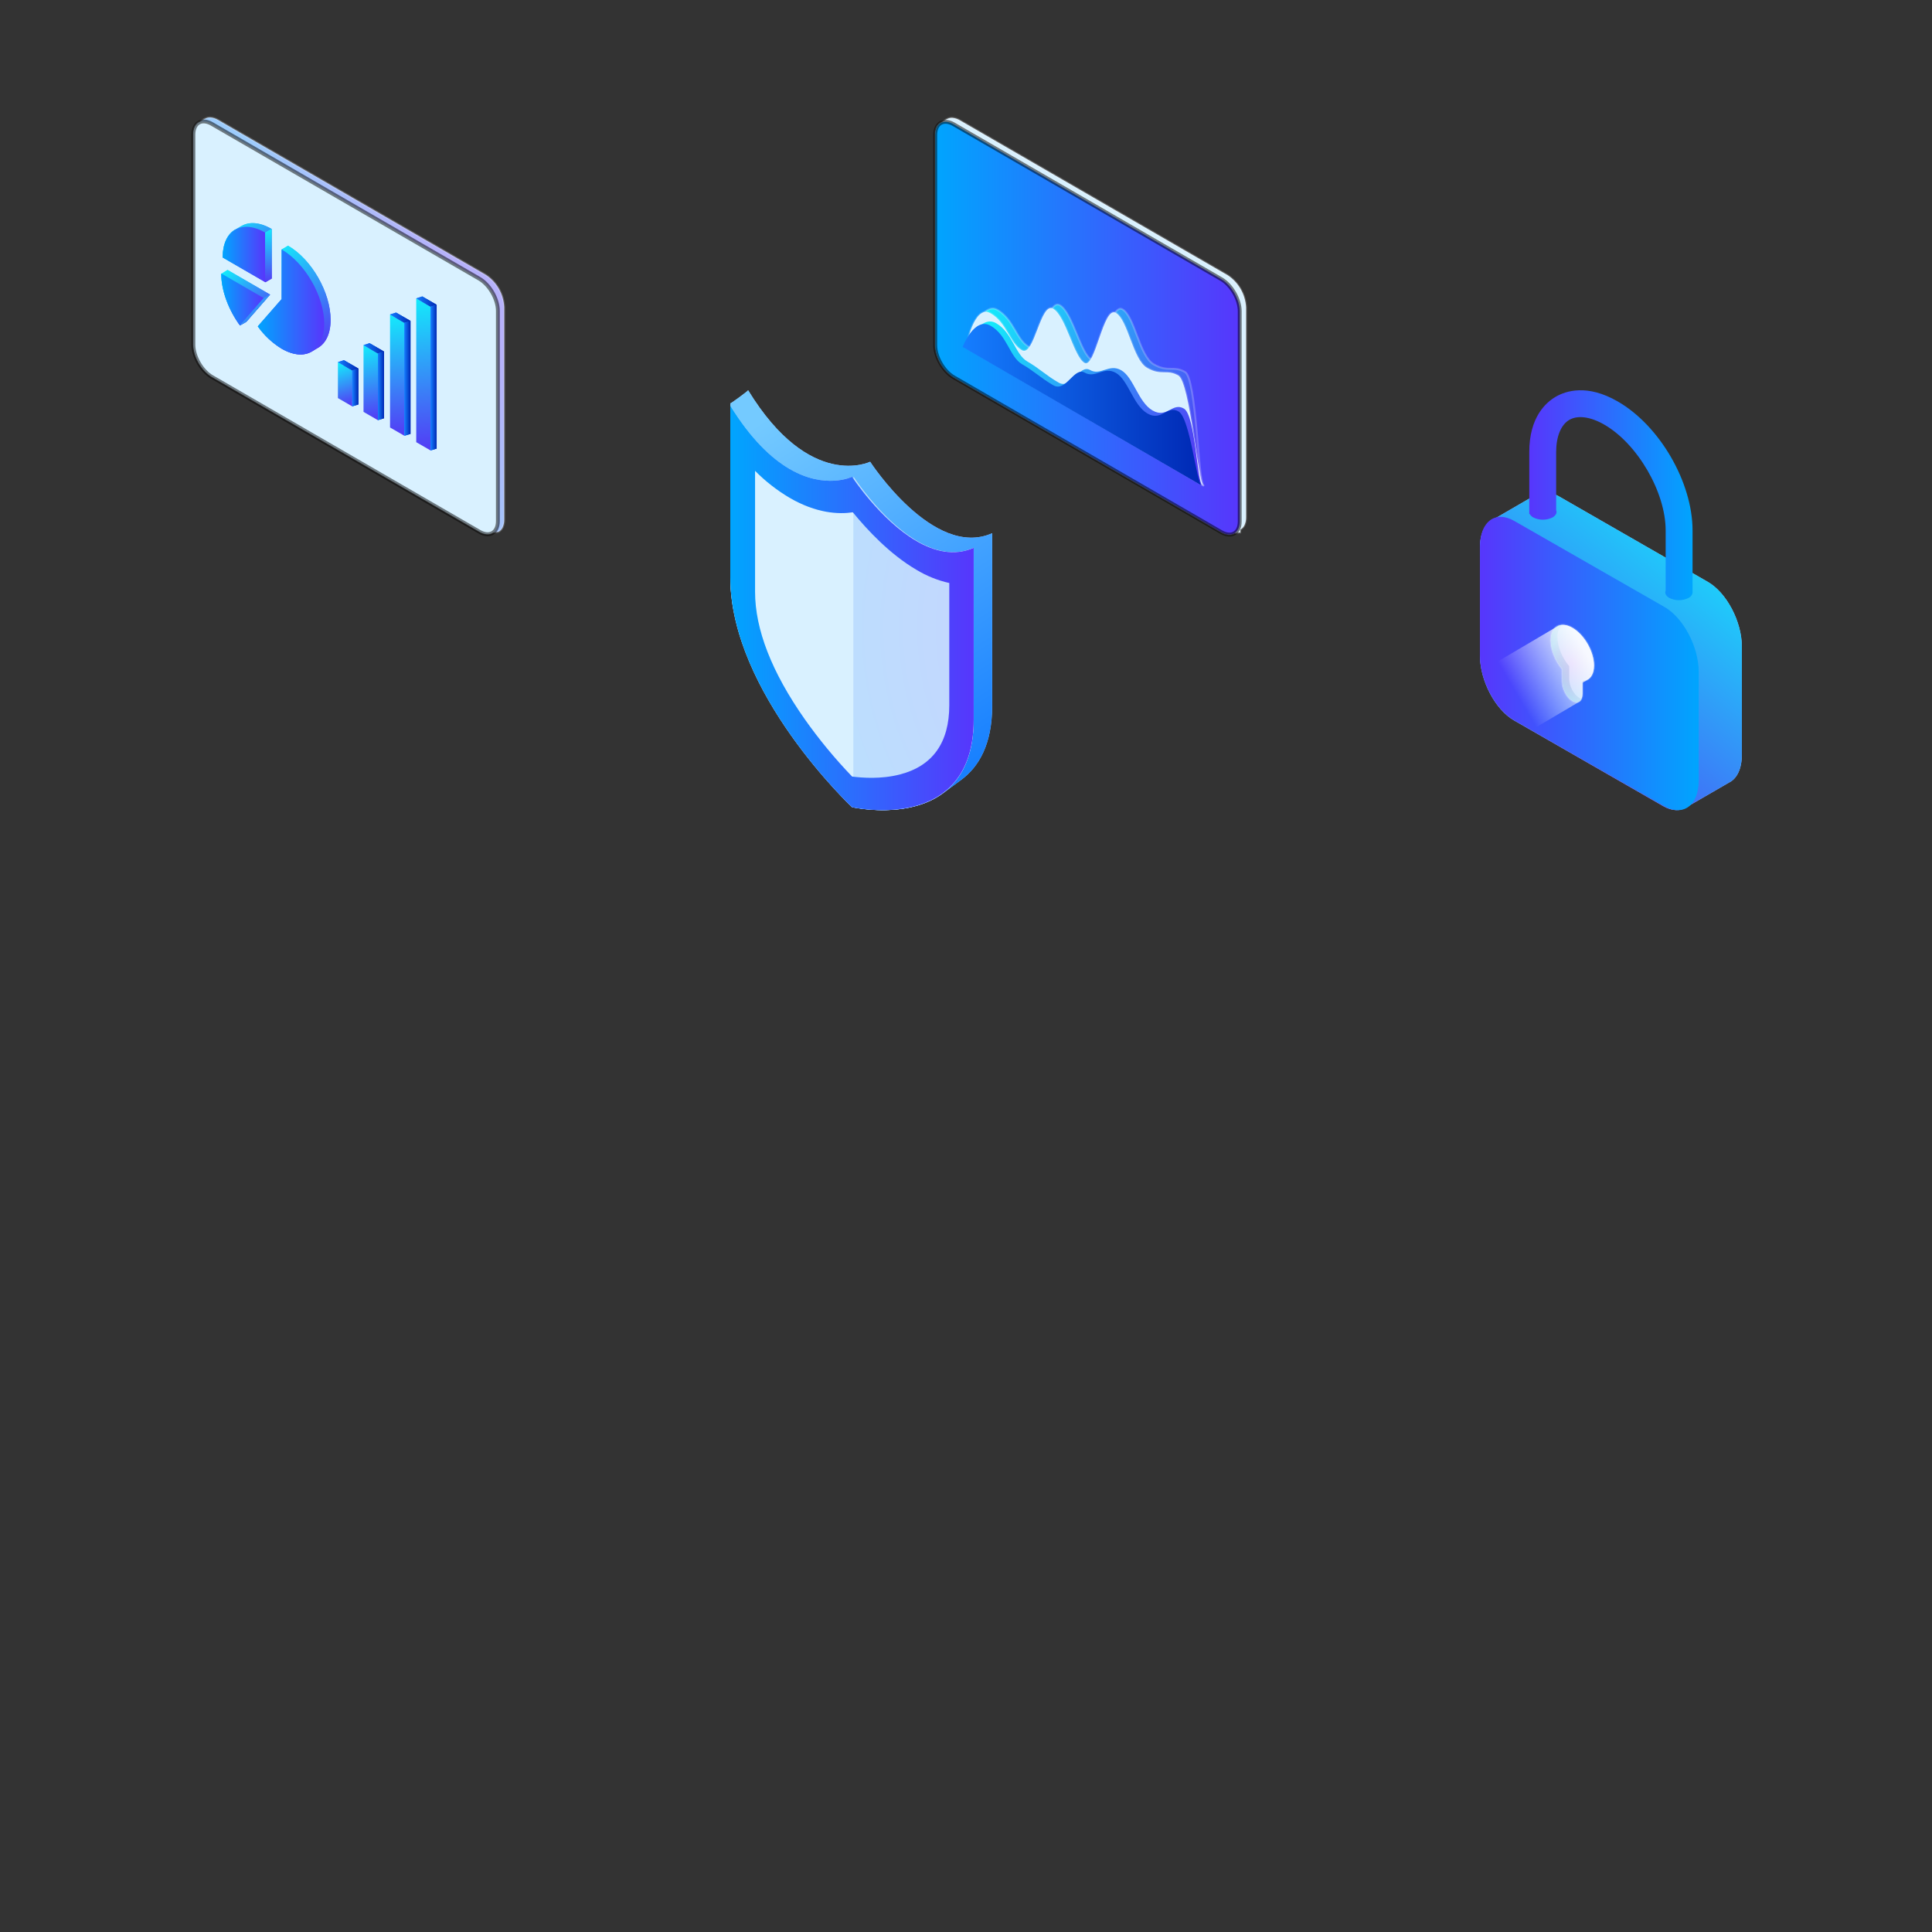 <?xml version="1.0" encoding="UTF-8"?>
<svg width="500px" height="500px" viewBox="0 0 500 500" version="1.1" xmlns="http://www.w3.org/2000/svg" xmlns:xlink="http://www.w3.org/1999/xlink">
    <rect x="0" y="0" width="500" height="500" fill="#333333" stroke="none"/>
    <!-- Generator: Sketch 54.1 (76490) - https://sketchapp.com -->
    <title>banner_4</title>
    <desc>Created with Sketch.</desc>
    <defs>
        <linearGradient x1="100%" y1="54.086%" x2="0%" y2="54.086%" id="linearGradient-1">
            <stop stop-color="#5736FC" offset="0%"></stop>
            <stop stop-color="#00A5FE" offset="100%"></stop>
        </linearGradient>
        <linearGradient x1="100%" y1="79.018%" x2="0%" y2="20.982%" id="linearGradient-2">
            <stop stop-color="#533BF5" offset="0%"></stop>
            <stop stop-color="#14EAFB" offset="100%"></stop>
        </linearGradient>
        <linearGradient x1="100%" y1="73.784%" x2="0%" y2="26.216%" id="linearGradient-3">
            <stop stop-color="#533BF5" offset="0%"></stop>
            <stop stop-color="#14EAFB" offset="100%"></stop>
        </linearGradient>
        <linearGradient x1="100%" y1="54.086%" x2="0%" y2="54.086%" id="linearGradient-4">
            <stop stop-color="#0028B4" offset="0%"></stop>
            <stop stop-color="#157EFF" offset="100%"></stop>
        </linearGradient>
        <radialGradient cx="77.979%" cy="50.689%" fx="77.979%" fy="50.689%" r="86.586%" gradientTransform="translate(0.78,0.507),scale(1,0.747),translate(-0.78,-0.507)" id="radialGradient-5">
            <stop stop-color="#BFA8FB" offset="0%"></stop>
            <stop stop-color="#9DCCFC" offset="100%"></stop>
        </radialGradient>
        <radialGradient cx="-452.269%" cy="127.966%" fx="-452.269%" fy="127.966%" r="1154.612%" gradientTransform="translate(-4.523,1.28),scale(1,0.325),translate(4.523,-1.28)" id="radialGradient-6">
            <stop stop-color="#683FCE" offset="0%"></stop>
            <stop stop-color="#72BEED" offset="100%"></stop>
        </radialGradient>
        <linearGradient x1="55.267%" y1="100%" x2="44.733%" y2="0%" id="linearGradient-7">
            <stop stop-color="#533BF5" offset="0%"></stop>
            <stop stop-color="#14EAFB" offset="100%"></stop>
        </linearGradient>
        <linearGradient x1="100%" y1="54.086%" x2="0%" y2="54.086%" id="linearGradient-8">
            <stop stop-color="#0028B4" offset="0%"></stop>
            <stop stop-color="#157EFF" offset="100%"></stop>
        </linearGradient>
        <linearGradient x1="100%" y1="54.086%" x2="0%" y2="54.086%" id="linearGradient-9">
            <stop stop-color="#0028B4" offset="0%"></stop>
            <stop stop-color="#157EFF" offset="100%"></stop>
        </linearGradient>
        <radialGradient cx="-452.269%" cy="127.921%" fx="-452.269%" fy="127.921%" r="1179.795%" gradientTransform="translate(-4.523,1.279),scale(1,0.191),translate(4.523,-1.279)" id="radialGradient-10">
            <stop stop-color="#683FCE" offset="0%"></stop>
            <stop stop-color="#72BEED" offset="100%"></stop>
        </radialGradient>
        <linearGradient x1="51.838%" y1="100%" x2="48.162%" y2="0%" id="linearGradient-11">
            <stop stop-color="#533BF5" offset="0%"></stop>
            <stop stop-color="#14EAFB" offset="100%"></stop>
        </linearGradient>
        <linearGradient x1="100%" y1="54.086%" x2="0%" y2="54.086%" id="linearGradient-12">
            <stop stop-color="#0028B4" offset="0%"></stop>
            <stop stop-color="#157EFF" offset="100%"></stop>
        </linearGradient>
        <linearGradient x1="100%" y1="54.086%" x2="0%" y2="54.086%" id="linearGradient-13">
            <stop stop-color="#0028B4" offset="0%"></stop>
            <stop stop-color="#157EFF" offset="100%"></stop>
        </linearGradient>
        <radialGradient cx="-451.608%" cy="127.913%" fx="-451.608%" fy="127.913%" r="1238.158%" gradientTransform="translate(-4.516,1.279),scale(1,0.119),translate(4.516,-1.279)" id="radialGradient-14">
            <stop stop-color="#683FCE" offset="0%"></stop>
            <stop stop-color="#72BEED" offset="100%"></stop>
        </radialGradient>
        <linearGradient x1="50.703%" y1="100%" x2="49.297%" y2="0%" id="linearGradient-15">
            <stop stop-color="#533BF5" offset="0%"></stop>
            <stop stop-color="#14EAFB" offset="100%"></stop>
        </linearGradient>
        <linearGradient x1="100%" y1="54.086%" x2="0%" y2="54.086%" id="linearGradient-16">
            <stop stop-color="#0028B4" offset="0%"></stop>
            <stop stop-color="#157EFF" offset="100%"></stop>
        </linearGradient>
        <radialGradient cx="-452.269%" cy="127.916%" fx="-452.269%" fy="127.916%" r="1293.265%" gradientTransform="translate(-4.523,1.279),scale(1,0.095),translate(4.523,-1.279)" id="radialGradient-17">
            <stop stop-color="#683FCE" offset="0%"></stop>
            <stop stop-color="#72BEED" offset="100%"></stop>
        </radialGradient>
        <linearGradient x1="50.447%" y1="100%" x2="49.553%" y2="0%" id="linearGradient-18">
            <stop stop-color="#533BF5" offset="0%"></stop>
            <stop stop-color="#14EAFB" offset="100%"></stop>
        </linearGradient>
        <linearGradient x1="100%" y1="54.086%" x2="0%" y2="54.086%" id="linearGradient-19">
            <stop stop-color="#0028B4" offset="0%"></stop>
            <stop stop-color="#157EFF" offset="100%"></stop>
        </linearGradient>
        <linearGradient x1="72.378%" y1="100%" x2="27.622%" y2="0%" id="linearGradient-20">
            <stop stop-color="#533BF5" offset="0%"></stop>
            <stop stop-color="#14EAFB" offset="100%"></stop>
        </linearGradient>
        <linearGradient x1="100%" y1="54.086%" x2="0%" y2="54.086%" id="linearGradient-21">
            <stop stop-color="#5736FC" offset="0%"></stop>
            <stop stop-color="#00A5FE" offset="100%"></stop>
        </linearGradient>
        <linearGradient x1="88.726%" y1="100%" x2="11.274%" y2="0%" id="linearGradient-22">
            <stop stop-color="#533BF5" offset="0%"></stop>
            <stop stop-color="#14EAFB" offset="100%"></stop>
        </linearGradient>
        <linearGradient x1="100%" y1="54.086%" x2="0%" y2="54.086%" id="linearGradient-23">
            <stop stop-color="#5736FC" offset="0%"></stop>
            <stop stop-color="#00A5FE" offset="100%"></stop>
        </linearGradient>
        <linearGradient x1="97.71%" y1="100%" x2="2.29%" y2="0%" id="linearGradient-24">
            <stop stop-color="#533BF5" offset="0%"></stop>
            <stop stop-color="#14EAFB" offset="100%"></stop>
        </linearGradient>
        <linearGradient x1="84.495%" y1="100%" x2="15.505%" y2="0%" id="linearGradient-25">
            <stop stop-color="#533BF5" offset="0%"></stop>
            <stop stop-color="#14EAFB" offset="100%"></stop>
        </linearGradient>
        <linearGradient x1="100%" y1="54.086%" x2="0%" y2="54.086%" id="linearGradient-26">
            <stop stop-color="#5736FC" offset="0%"></stop>
            <stop stop-color="#00A5FE" offset="100%"></stop>
        </linearGradient>
        <linearGradient x1="50.72%" y1="100%" x2="49.28%" y2="0%" id="linearGradient-27">
            <stop stop-color="#533BF5" offset="0%"></stop>
            <stop stop-color="#14EAFB" offset="100%"></stop>
        </linearGradient>
        <radialGradient cx="146.119%" cy="99.442%" fx="146.119%" fy="99.442%" r="167.323%" gradientTransform="translate(1.461,0.994),scale(1,0.824),translate(-1.461,-0.994)" id="radialGradient-28">
            <stop stop-color="#BFA8FB" offset="0%"></stop>
            <stop stop-color="#9DCCFC" offset="100%"></stop>
        </radialGradient>
        <linearGradient x1="83.91%" y1="100%" x2="16.09%" y2="0%" id="linearGradient-29">
            <stop stop-color="#533BF5" offset="0%"></stop>
            <stop stop-color="#14EAFB" offset="100%"></stop>
        </linearGradient>
        <linearGradient x1="100%" y1="54.086%" x2="0%" y2="54.086%" id="linearGradient-30">
            <stop stop-color="#5736FC" offset="0%"></stop>
            <stop stop-color="#00A5FE" offset="100%"></stop>
        </linearGradient>
        <linearGradient x1="100%" y1="54.086%" x2="0%" y2="54.086%" id="linearGradient-31">
            <stop stop-color="#5736FC" offset="0%"></stop>
            <stop stop-color="#00A5FE" offset="100%"></stop>
        </linearGradient>
        <radialGradient cx="50%" cy="50.033%" fx="50%" fy="50.033%" r="72.314%" gradientTransform="translate(0.5,0.5),scale(1,0.559),translate(-0.5,-0.5)" id="radialGradient-32">
            <stop stop-color="#BFA8FB" offset="0%"></stop>
            <stop stop-color="#9DCCFC" offset="100%"></stop>
        </radialGradient>
        <radialGradient cx="-10.526%" cy="50.651%" fx="-10.526%" fy="50.651%" r="120.845%" gradientTransform="translate(-0.105,0.507),scale(1,0.399),translate(0.105,-0.507)" id="radialGradient-33">
            <stop stop-color="#683FCE" offset="0%"></stop>
            <stop stop-color="#72BEED" offset="100%"></stop>
        </radialGradient>
        <linearGradient x1="9.469%" y1="22.031%" x2="105.197%" y2="83.639%" id="linearGradient-34">
            <stop stop-color="#FFFFFF" offset="0%"></stop>
            <stop stop-color="#FFFFFF" stop-opacity="0" offset="66%"></stop>
            <stop stop-color="#FFFFFF" stop-opacity="0" offset="100%"></stop>
        </linearGradient>
        <radialGradient cx="50%" cy="50.002%" fx="50%" fy="50.002%" r="66.117%" gradientTransform="translate(0.5,0.5),scale(1,0.624),translate(-0.5,-0.5)" id="radialGradient-35">
            <stop stop-color="#BFA8FB" offset="0%"></stop>
            <stop stop-color="#9DCCFC" offset="100%"></stop>
        </radialGradient>
        <linearGradient x1="69.45%" y1="100%" x2="30.55%" y2="0%" id="linearGradient-36">
            <stop stop-color="#157EFF" offset="0%"></stop>
            <stop stop-color="#74CAFF" offset="100%"></stop>
        </linearGradient>
        <radialGradient cx="249.851%" cy="42.244%" fx="249.851%" fy="42.244%" r="278.049%" gradientTransform="translate(2.499,0.422),scale(1,0.36),translate(-2.499,-0.422)" id="radialGradient-37">
            <stop stop-color="#BFA8FB" offset="0%"></stop>
            <stop stop-color="#9DCCFC" offset="100%"></stop>
        </radialGradient>
        <linearGradient x1="100%" y1="54.086%" x2="0%" y2="54.086%" id="linearGradient-38">
            <stop stop-color="#5736FC" offset="0%"></stop>
            <stop stop-color="#00A5FE" offset="100%"></stop>
        </linearGradient>
    </defs>
    <g id="banner_4" stroke="none" stroke-width="1" fill="none" fill-rule="evenodd">
        <g id="编组-2" transform="translate(50, 30)">
            <g id="编组-16">
                <g id="编组-4" transform="translate(192, 0)">
                    <g id="Group">
                        <path d="M75.677,41.204 L41.064,21.181 L6.452,1.158 C5.874,0.802 5.224,0.582 4.55,0.513 C4.013,0.461 3.472,0.582 3.008,0.857 L2.964,0.885 L2.926,0.885 L2.229,1.321 L1.531,1.758 L1.488,1.786 L1.449,1.786 C0.988,2.057 0.623,2.465 0.403,2.954 C0.136,3.57 0.006,4.237 0.022,4.909 L0.022,59.277 C0.208,62.66 1.991,65.753 4.822,67.604 L39.43,87.627 L74.042,107.65 C74.62,108.006 75.27,108.226 75.944,108.295 C76.483,108.347 77.025,108.226 77.492,107.951 L77.53,107.951 L77.568,107.951 L77.606,107.951 L77.644,107.951 L77.682,107.951 L77.72,107.951 L77.759,107.951 L77.802,107.923 L77.84,107.923 L77.878,107.923 L77.917,107.923 L77.955,107.923 L77.993,107.923 L78.031,107.896 L78.075,107.896 L78.113,107.896 L78.151,107.869 L78.189,107.869 L78.227,107.841 L78.265,107.841 L78.304,107.841 L78.342,107.841 L78.385,107.841 L78.423,107.841 L78.462,107.841 L78.5,107.841 L78.538,107.841 L78.576,107.814 L78.614,107.814 L78.652,107.814 L78.696,107.814 L78.734,107.814 L78.772,107.814 L78.81,107.814 L78.848,107.814 L78.887,107.787 L78.925,107.787 L78.963,107.787 L79.012,107.022 L79.05,107.022 C79.511,106.751 79.877,106.342 80.096,105.854 C80.364,105.236 80.494,104.567 80.478,103.894 L80.478,49.531 C80.291,46.149 78.511,43.058 75.683,41.204 L75.677,41.204 Z" id="Shape" fill="#D9F1FF" fill-rule="nonzero"></path>
                        <path d="M75.677,41.204 L41.064,21.181 L6.452,1.158 C5.874,0.802 5.224,0.582 4.55,0.513 C4.013,0.461 3.472,0.582 3.008,0.857 L2.964,0.885 L2.926,0.885 L2.229,1.321 L1.531,1.758 L1.488,1.786 L1.449,1.786 C0.988,2.057 0.623,2.465 0.403,2.954 C0.136,3.57 0.006,4.237 0.022,4.909 L0.022,59.277 C0.208,62.66 1.991,65.753 4.822,67.604 L39.43,87.627 L74.042,107.65 C74.62,108.006 75.27,108.226 75.944,108.295 C76.483,108.347 77.025,108.226 77.492,107.951 L77.53,107.951 L77.568,107.951 L77.606,107.951 L77.644,107.951 L77.682,107.951 L77.72,107.951 L77.759,107.951 L77.802,107.923 L77.84,107.923 L77.878,107.923 L77.917,107.923 L77.955,107.923 L77.993,107.923 L78.031,107.896 L78.075,107.896 L78.113,107.896 L78.151,107.869 L78.189,107.869 L78.227,107.841 L78.265,107.841 L78.304,107.841 L78.342,107.841 L78.385,107.841 L78.423,107.841 L78.462,107.841 L78.5,107.841 L78.538,107.841 L78.576,107.814 L78.614,107.814 L78.652,107.814 L78.696,107.814 L78.734,107.814 L78.772,107.814 L78.81,107.814 L78.848,107.814 L78.887,107.787 L78.925,107.787 L78.963,107.787 L79.012,107.022 L79.05,107.022 C79.511,106.751 79.877,106.342 80.096,105.854 C80.364,105.236 80.494,104.567 80.478,103.894 L80.478,49.531 C80.291,46.149 78.511,43.058 75.683,41.204 L75.677,41.204 Z" id="Shape" stroke="#FFFFFF" stroke-width="0.5" opacity="0.22" style="mix-blend-mode: overlay;"></path>
                        <path d="M74.042,107.694 L4.839,67.642 C2.185,66.108 0.038,62.384 0.038,59.315 L0.038,4.953 C0.038,1.889 2.185,0.644 4.839,2.179 L74.042,42.225 C76.691,43.759 78.843,47.488 78.843,50.552 L78.843,104.915 C78.843,107.983 76.691,109.206 74.042,107.694 Z" id="Shape" fill="url(#linearGradient-1)" fill-rule="nonzero"></path>
                        <path d="M74.042,107.694 L4.839,67.642 C2.185,66.108 0.038,62.384 0.038,59.315 L0.038,4.953 C0.038,1.889 2.185,0.644 4.839,2.179 L74.042,42.225 C76.691,43.759 78.843,47.488 78.843,50.552 L78.843,104.915 C78.843,107.983 76.691,109.206 74.042,107.694 Z" id="Shape" stroke="#000000" opacity="0.5" style="mix-blend-mode: overlay;"></path>
                    </g>
                    <path d="M7.983,59.872 C7.983,59.872 11.797,47.685 16.086,50.159 C20.374,52.632 20.99,57.847 24.189,59.714 C27.387,61.582 29.016,47.095 32.286,48.985 C35.555,50.874 37.621,61.401 40.389,63.001 C43.157,64.601 45.293,48.187 48.486,50.038 C51.679,51.889 52.845,62.138 56.589,64.29 C60.332,66.441 61.716,64.552 64.692,66.277 C67.667,68.003 68.076,94.84 69.427,95.627 C70.778,96.413 7.983,59.872 7.983,59.872 Z" id="Shape" fill="url(#linearGradient-2)" fill-rule="nonzero"></path>
                    <path d="M7.983,59.872 C7.983,59.872 11.797,47.685 16.086,50.159 C20.374,52.632 20.99,57.847 24.189,59.714 C27.387,61.582 29.016,47.095 32.286,48.985 C35.555,50.874 37.621,61.401 40.389,63.001 C43.157,64.601 45.293,48.187 48.486,50.038 C51.679,51.889 52.845,62.138 56.589,64.29 C60.332,66.441 61.716,64.552 64.692,66.277 C67.667,68.003 68.076,94.84 69.427,95.627 C70.778,96.413 7.983,59.872 7.983,59.872 Z" id="Shape" stroke="#FFFFFF" stroke-width="0.5" opacity="0.22" style="mix-blend-mode: overlay;"></path>
                    <path d="M7.983,59.872 C7.983,59.872 10.075,48.602 14.353,51.081 C18.63,53.56 19.23,58.769 22.45,60.631 C25.671,62.493 27.284,48.013 30.553,49.902 C33.823,51.791 35.888,62.324 38.656,63.924 C41.424,65.524 43.56,49.11 46.753,50.961 C49.946,52.812 51.14,63.061 54.856,65.207 C58.572,67.353 59.978,65.475 62.959,67.195 C65.94,68.915 68.076,94.84 69.427,95.627 C70.778,96.413 7.983,59.872 7.983,59.872 Z" id="Shape" fill="#D9F1FF" fill-rule="nonzero"></path>
                    <path d="M7.983,59.872 C7.983,59.872 10.075,48.602 14.353,51.081 C18.63,53.56 19.23,58.769 22.45,60.631 C25.671,62.493 27.284,48.013 30.553,49.902 C33.823,51.791 35.888,62.324 38.656,63.924 C41.424,65.524 43.56,49.11 46.753,50.961 C49.946,52.812 51.14,63.061 54.856,65.207 C58.572,67.353 59.978,65.475 62.959,67.195 C65.94,68.915 68.076,94.84 69.427,95.627 C70.778,96.413 7.983,59.872 7.983,59.872 Z" id="Shape" stroke="#FFFFFF" stroke-width="0.5" opacity="0.22" style="mix-blend-mode: overlay;"></path>
                    <path d="M7.689,59.96 C7.689,59.96 11.503,51.169 15.791,53.642 C20.08,56.116 20.668,61.707 23.894,63.569 C27.12,65.431 28.722,67.162 31.992,69.029 C35.261,70.897 37.332,64.175 40.094,65.753 C42.857,67.331 44.999,63.984 48.197,65.835 C51.396,67.686 52.557,74.091 56.295,76.237 C60.033,78.383 61.422,74.015 64.397,75.74 C67.373,77.466 67.781,94.797 69.133,95.583 C70.484,96.369 7.689,59.96 7.689,59.96 Z" id="Shape" fill="url(#linearGradient-3)" fill-rule="nonzero"></path>
                    <path d="M7.127,59.791 C7.127,59.791 10.135,51.851 14.413,54.33 C18.69,56.809 19.29,62.395 22.516,64.257 C25.742,66.119 27.349,67.85 30.618,69.717 C33.888,71.585 35.953,64.863 38.716,66.441 C41.479,68.019 43.62,64.672 46.819,66.523 C50.017,68.374 51.222,74.806 54.921,76.991 C58.621,79.175 60.044,74.768 63.019,76.488 C65.994,78.208 67.629,94.868 68.98,95.654 L7.127,59.791 Z" id="Shape" fill="url(#linearGradient-4)" fill-rule="nonzero"></path>
                </g>
                <g id="编组-5">
                    <g id="Group">
                        <path d="M75.688,41.111 L41.075,21.088 L6.463,1.059 C5.884,0.706 5.235,0.486 4.561,0.415 C4.023,0.362 3.482,0.484 3.019,0.764 L2.975,0.764 L2.937,0.764 L2.24,1.201 L1.542,1.638 L1.504,1.638 L1.46,1.638 C1,1.909 0.636,2.317 0.42,2.807 C0.147,3.421 0.015,4.089 0.033,4.761 L0.033,59.124 C0.215,62.509 1.999,65.602 4.833,67.451 L39.441,87.474 L74.053,107.503 C74.634,107.856 75.285,108.076 75.96,108.147 C76.499,108.2 77.04,108.078 77.503,107.798 L77.541,107.798 L77.579,107.798 L77.617,107.798 L77.655,107.798 L77.693,107.798 L77.731,107.798 L77.775,107.77 L77.813,107.77 L77.851,107.77 L77.889,107.77 L77.928,107.77 L77.966,107.77 L78.004,107.77 L78.047,107.77 L78.086,107.77 L78.124,107.743 L78.162,107.743 L78.2,107.716 L78.238,107.716 L78.276,107.716 L78.314,107.716 L78.358,107.716 L78.396,107.716 L78.434,107.688 L78.472,107.688 L78.511,107.688 L78.549,107.688 L78.587,107.688 L78.63,107.661 L78.669,107.661 L78.707,107.661 L78.745,107.661 L78.783,107.661 L78.821,107.661 L78.859,107.634 L78.897,107.634 L78.941,107.634 C78.951,107.622 78.964,107.612 78.979,107.607 L79.017,107.607 L79.055,107.607 C79.518,107.336 79.884,106.928 80.102,106.438 C80.37,105.822 80.5,105.155 80.483,104.483 L80.483,49.438 C80.3,46.055 78.519,42.962 75.688,41.111 L75.688,41.111 Z" id="Shape" fill="url(#radialGradient-5)" fill-rule="nonzero"></path>
                        <path d="M75.688,41.111 L41.075,21.088 L6.463,1.059 C5.884,0.706 5.235,0.486 4.561,0.415 C4.023,0.362 3.482,0.484 3.019,0.764 L2.975,0.764 L2.937,0.764 L2.24,1.201 L1.542,1.638 L1.504,1.638 L1.46,1.638 C1,1.909 0.636,2.317 0.42,2.807 C0.147,3.421 0.015,4.089 0.033,4.761 L0.033,59.124 C0.215,62.509 1.999,65.602 4.833,67.451 L39.441,87.474 L74.053,107.503 C74.634,107.856 75.285,108.076 75.96,108.147 C76.499,108.2 77.04,108.078 77.503,107.798 L77.541,107.798 L77.579,107.798 L77.617,107.798 L77.655,107.798 L77.693,107.798 L77.731,107.798 L77.775,107.77 L77.813,107.77 L77.851,107.77 L77.889,107.77 L77.928,107.77 L77.966,107.77 L78.004,107.77 L78.047,107.77 L78.086,107.77 L78.124,107.743 L78.162,107.743 L78.2,107.716 L78.238,107.716 L78.276,107.716 L78.314,107.716 L78.358,107.716 L78.396,107.716 L78.434,107.688 L78.472,107.688 L78.511,107.688 L78.549,107.688 L78.587,107.688 L78.63,107.661 L78.669,107.661 L78.707,107.661 L78.745,107.661 L78.783,107.661 L78.821,107.661 L78.859,107.634 L78.897,107.634 L78.941,107.634 C78.951,107.622 78.964,107.612 78.979,107.607 L79.017,107.607 L79.055,107.607 C79.518,107.336 79.884,106.928 80.102,106.438 C80.37,105.822 80.5,105.155 80.483,104.483 L80.483,49.438 C80.3,46.055 78.519,42.962 75.688,41.111 L75.688,41.111 Z" id="Shape" stroke="#FFFFFF" stroke-width="0.5" opacity="0.22" style="mix-blend-mode: overlay;"></path>
                        <path d="M74.053,107.596 L4.85,67.55 C2.196,66.015 0.049,62.286 0.049,59.223 L0.049,4.86 C0.049,1.791 2.196,0.546 4.85,2.08 L74.053,42.132 C76.701,43.661 78.854,47.39 78.854,50.459 L78.854,104.838 C78.854,107.885 76.701,109.13 74.053,107.596 Z" id="Shape" fill="#D9F1FF" fill-rule="nonzero"></path>
                        <path d="M74.053,107.596 L4.85,67.55 C2.196,66.015 0.049,62.286 0.049,59.223 L0.049,4.86 C0.049,1.791 2.196,0.546 4.85,2.08 L74.053,42.132 C76.701,43.661 78.854,47.39 78.854,50.459 L78.854,104.838 C78.854,107.885 76.701,109.13 74.053,107.596 Z" id="Shape" stroke="#000000" opacity="0.5" style="mix-blend-mode: overlay;"></path>
                    </g>
                    <polygon id="Shape" fill="url(#radialGradient-6)" fill-rule="nonzero" points="42.732 74.681 39.01 72.529 39.01 63.22 42.732 65.376"></polygon>
                    <polygon id="Shape" fill="url(#linearGradient-7)" fill-rule="nonzero" points="41.173 75.178 37.452 73.021 37.452 63.711 41.173 65.868"></polygon>
                    <polygon id="Shape" fill="url(#linearGradient-8)" fill-rule="nonzero" points="41.173 65.868 37.452 63.711 39.01 63.22 42.732 65.376"></polygon>
                    <polygon id="Shape" fill="url(#linearGradient-8)" fill-rule="nonzero" points="41.173 65.868 37.452 63.711 39.01 63.22 42.732 65.376"></polygon>
                    <polygon id="Shape" fill="url(#linearGradient-9)" fill-rule="nonzero" points="41.173 75.178 41.173 65.868 42.732 65.376 42.732 74.681"></polygon>
                    <polygon id="Shape" fill="url(#linearGradient-9)" fill-rule="nonzero" points="41.173 75.178 41.173 65.868 42.732 65.376 42.732 74.681"></polygon>
                    <polygon id="Shape" fill="url(#radialGradient-10)" fill-rule="nonzero" points="49.363 78.257 45.642 76.101 45.642 58.819 49.363 60.97"></polygon>
                    <polygon id="Shape" fill="url(#linearGradient-11)" fill-rule="nonzero" points="47.805 78.749 44.078 76.592 44.078 59.31 47.805 61.467"></polygon>
                    <polygon id="Shape" fill="url(#linearGradient-12)" fill-rule="nonzero" points="47.805 61.467 44.078 59.31 45.642 58.819 49.363 60.97"></polygon>
                    <polygon id="Shape" fill="url(#linearGradient-12)" fill-rule="nonzero" points="47.805 61.467 44.078 59.31 45.642 58.819 49.363 60.97"></polygon>
                    <polygon id="Shape" fill="url(#linearGradient-13)" fill-rule="nonzero" points="47.805 78.749 47.805 61.467 49.363 60.97 49.363 78.257"></polygon>
                    <polygon id="Shape" fill="url(#linearGradient-13)" fill-rule="nonzero" points="47.805 78.749 47.805 61.467 49.363 60.97 49.363 78.257"></polygon>
                    <polygon id="Shape" fill="url(#radialGradient-14)" fill-rule="nonzero" points="56.229 82.293 52.502 80.136 52.502 50.896 56.229 53.047"></polygon>
                    <polygon id="Shape" fill="url(#linearGradient-15)" fill-rule="nonzero" points="54.665 82.784 50.944 80.633 50.944 51.387 54.665 53.544"></polygon>
                    <polygon id="Shape" fill="url(#linearGradient-12)" fill-rule="nonzero" points="54.665 53.544 50.944 51.387 52.502 50.896 56.229 53.047"></polygon>
                    <polygon id="Shape" fill="url(#linearGradient-12)" fill-rule="nonzero" points="54.665 53.544 50.944 51.387 52.502 50.896 56.229 53.047"></polygon>
                    <polygon id="Shape" fill="url(#linearGradient-16)" fill-rule="nonzero" points="54.665 82.784 54.665 53.544 56.229 53.047 56.229 82.293"></polygon>
                    <polygon id="Shape" fill="url(#linearGradient-16)" fill-rule="nonzero" points="54.665 82.784 54.665 53.544 56.229 53.047 56.229 82.293"></polygon>
                    <polygon id="Shape" fill="url(#radialGradient-17)" fill-rule="nonzero" points="63.002 86.093 59.281 83.936 59.281 46.719 63.002 48.875"></polygon>
                    <polygon id="Shape" fill="url(#linearGradient-18)" fill-rule="nonzero" points="61.444 86.584 57.722 84.433 57.722 47.215 61.444 49.367"></polygon>
                    <polygon id="Shape" fill="url(#linearGradient-8)" fill-rule="nonzero" points="61.444 49.367 57.722 47.215 59.281 46.719 63.002 48.875"></polygon>
                    <polygon id="Shape" fill="url(#linearGradient-8)" fill-rule="nonzero" points="61.444 49.367 57.722 47.215 59.281 46.719 63.002 48.875"></polygon>
                    <polygon id="Shape" fill="url(#linearGradient-19)" fill-rule="nonzero" points="61.444 86.584 61.444 49.367 63.002 48.875 63.002 86.093"></polygon>
                    <polygon id="Shape" fill="url(#linearGradient-19)" fill-rule="nonzero" points="61.444 86.584 61.444 49.367 63.002 48.875 63.002 86.093"></polygon>
                    <path d="M32.291,60.02 C34.302,58.862 35.561,56.356 35.561,52.796 C35.561,45.697 30.657,37.103 24.537,33.581 C24.537,33.614 22.903,34.575 22.903,34.558 C22.903,42.203 22.903,40.308 22.903,47.396 L22.903,47.396 L22.903,47.396 L16.729,54.461 C18.368,56.785 20.463,58.749 22.886,60.233 C25.954,62.007 28.728,62.149 30.722,60.954 L30.804,60.904 L32.291,60.02 Z" id="Shape" fill="url(#linearGradient-20)" fill-rule="nonzero"></path>
                    <path d="M32.291,60.02 C34.302,58.862 35.561,56.356 35.561,52.796 C35.561,45.697 30.657,37.103 24.537,33.581 C24.537,33.614 22.903,34.575 22.903,34.558 C22.903,42.203 22.903,40.308 22.903,47.396 L22.903,47.396 L22.903,47.396 L16.729,54.461 C18.368,56.785 20.463,58.749 22.886,60.233 C25.954,62.007 28.728,62.149 30.722,60.954 L30.804,60.904 L32.291,60.02 Z" id="Shape" fill="url(#linearGradient-20)" fill-rule="nonzero"></path>
                    <path d="M22.886,34.558 C22.886,42.203 22.886,40.308 22.886,47.396 L22.886,47.396 L22.886,47.396 L16.712,54.461 C18.356,56.787 20.457,58.751 22.886,60.233 C28.973,63.755 33.91,60.861 33.91,53.773 C33.91,46.686 28.967,38.08 22.886,34.558 Z" id="Shape" fill="url(#linearGradient-21)" fill-rule="nonzero"></path>
                    <path d="M8.893,39.86 C8.893,39.893 7.329,40.81 7.329,40.843 L7.253,40.794 C7.253,45.222 9.176,50.235 12.102,54.237 C12.102,54.237 13.737,53.298 13.737,53.304 L19.906,46.238 L19.906,46.238 L8.893,39.86 Z" id="Shape" fill="url(#linearGradient-22)" fill-rule="nonzero"></path>
                    <path d="M8.893,39.86 C8.893,39.893 7.329,40.81 7.329,40.843 L7.253,40.794 C7.253,45.222 9.176,50.235 12.102,54.237 C12.102,54.237 13.737,53.298 13.737,53.304 L19.906,46.238 L19.906,46.238 L8.893,39.86 Z" id="Shape" fill="url(#linearGradient-22)" fill-rule="nonzero"></path>
                    <path d="M7.253,40.772 C7.253,45.201 9.176,50.213 12.102,54.216 L18.271,47.15 L18.271,47.15 C14.713,45.08 12.157,43.612 7.253,40.772 Z" id="Shape" fill="url(#linearGradient-23)" fill-rule="nonzero"></path>
                    <polygon id="Shape" fill="url(#linearGradient-24)" fill-rule="nonzero" points="13.748 53.282 12.102 54.216 18.271 47.15 19.916 46.216"></polygon>
                    <polygon id="Shape" fill="url(#linearGradient-24)" fill-rule="nonzero" points="13.748 53.282 12.102 54.216 18.271 47.15 19.916 46.216"></polygon>
                    <path d="M20.287,42.083 C20.287,34.984 20.287,36.912 20.287,29.245 C17.23,27.476 14.467,27.323 12.473,28.508 L12.44,28.508 L10.969,29.387 L10.936,29.387 L10.904,29.387 L10.871,29.387 C8.871,30.551 7.629,33.051 7.629,36.601 L18.674,42.984 C18.674,42.984 20.276,42.077 20.287,42.083 Z" id="Shape" fill="url(#linearGradient-25)" fill-rule="nonzero"></path>
                    <path d="M20.287,42.083 C20.287,34.984 20.287,36.912 20.287,29.245 C17.23,27.476 14.467,27.323 12.473,28.508 L12.44,28.508 L10.969,29.387 L10.936,29.387 L10.904,29.387 L10.871,29.387 C8.871,30.551 7.629,33.051 7.629,36.601 L18.674,42.984 C18.674,42.984 20.276,42.077 20.287,42.083 Z" id="Shape" fill="url(#linearGradient-25)" fill-rule="nonzero"></path>
                    <path d="M18.652,43.038 L7.629,36.655 C7.629,29.557 12.566,26.679 18.652,30.201 C18.63,37.867 18.652,35.945 18.652,43.038 Z" id="Shape" fill="url(#linearGradient-26)" fill-rule="nonzero"></path>
                    <polygon id="Shape" fill="url(#linearGradient-27)" fill-rule="nonzero" points="20.287 42.083 18.652 43.055 18.63 30.201 20.265 29.245"></polygon>
                    <polygon id="Shape" fill="url(#linearGradient-27)" fill-rule="nonzero" points="20.287 42.083 18.652 43.055 18.63 30.201 20.265 29.245"></polygon>
                </g>
            </g>
            <g id="编组-15" transform="translate(139, 71)">
                <g id="编组-11" transform="translate(227.788, 54.5) scale(-1, 1) translate(-227.788, -54.5) translate(193.788, 0)">
                    <path d="M64.449,33.507 C64.277,33.386 54.193,27.552 54.004,27.448 C53.828,27.329 53.643,27.224 53.451,27.134 C51.878,26.065 49.751,26.07 47.415,27.415 L8.805,49.588 C3.943,52.381 0,59.873 0,66.318 L0,94.308 C0,98.005 1.296,100.55 3.323,101.53 C3.5,101.651 14.132,107.805 14.321,107.893 C15.899,108.962 18.02,108.956 20.362,107.612 L58.966,85.439 C63.829,82.646 67.771,75.154 67.771,68.709 L67.771,40.729 C67.766,37.033 66.47,34.482 64.449,33.507 Z" id="Shape" fill="url(#radialGradient-28)" fill-rule="nonzero"></path>
                    <path d="M64.449,33.507 C64.277,33.386 54.193,27.552 54.004,27.448 C53.828,27.329 53.643,27.224 53.451,27.134 C51.878,26.065 49.751,26.07 47.415,27.415 L8.805,49.588 C3.943,52.381 0,59.873 0,66.318 L0,94.308 C0,98.005 1.296,100.55 3.323,101.53 C3.5,101.651 14.132,107.805 14.321,107.893 C15.899,108.962 18.02,108.956 20.362,107.612 L58.966,85.439 C63.829,82.646 67.771,75.154 67.771,68.709 L67.771,40.729 C67.766,37.033 66.47,34.482 64.449,33.507 Z" id="Shape" fill="url(#linearGradient-29)" fill-rule="nonzero"></path>
                    <path d="M58.904,85.337 L20.029,107.604 C15.133,110.409 11.162,107.433 11.162,100.966 L11.162,72.889 C11.162,66.411 15.133,58.887 20.029,56.082 L58.904,33.814 C63.801,31.009 67.771,33.985 67.771,40.453 L67.771,68.552 C67.771,75.008 63.801,82.532 58.904,85.337 Z" id="Shape" fill="url(#linearGradient-30)" fill-rule="nonzero"></path>
                    <path d="M48.116,1.649 C45.535,0.162 40.027,-1.656 32.149,2.878 C21.273,9.119 12.757,23.811 12.757,36.283 L12.757,52.309 L12.757,52.309 C12.815,52.938 13.212,53.486 13.793,53.741 C15.361,54.527 17.211,54.527 18.78,53.741 C19.683,53.223 19.993,52.496 19.716,51.835 L19.716,36.283 C19.716,26.367 27.002,13.829 35.628,8.877 C39.169,6.844 42.449,6.398 44.626,7.648 C46.803,8.899 48.056,11.951 48.056,16.011 L48.056,31.006 C47.928,31.307 47.928,31.647 48.056,31.948 L48.056,32.036 L48.094,32.036 C48.302,32.408 48.614,32.712 48.992,32.912 C50.56,33.698 52.41,33.698 53.978,32.912 C54.358,32.713 54.672,32.409 54.881,32.036 L55.014,32.036 L55.014,16.011 C55.031,6.965 50.704,3.131 48.116,1.649 Z" id="Shape" fill="url(#linearGradient-31)" fill-rule="nonzero"></path>
                    <path d="M49.433,64.713 C49.433,61.146 46.932,59.704 43.852,61.485 C40.773,63.266 38.271,67.624 38.271,71.191 C38.271,73.671 39.481,75.124 41.252,75.178 L41.252,78.417 C41.252,80.334 42.419,81.214 43.852,80.384 C45.286,79.553 46.446,77.33 46.446,75.413 L46.446,72.174 C48.218,70.066 49.433,67.215 49.433,64.713 Z" id="Shape" fill="url(#radialGradient-32)" fill-rule="nonzero"></path>
                    <path d="M49.433,64.713 C49.433,61.146 46.932,59.704 43.852,61.485 C40.773,63.266 38.271,67.624 38.271,71.191 C38.271,73.671 39.481,75.124 41.252,75.178 L41.252,78.417 C41.252,80.334 42.419,81.214 43.852,80.384 C45.286,79.553 46.446,77.33 46.446,75.413 L46.446,72.174 C48.218,70.066 49.433,67.215 49.433,64.713 Z" id="Shape" stroke="#FFFFFF" stroke-width="0.5" opacity="0.22" style="mix-blend-mode: overlay;"></path>
                    <path d="M39.307,73.705 L39.307,73.506 L39.068,73.506 C39.148,73.577 39.228,73.657 39.307,73.705 Z" id="Shape" fill="#4D4D4D" fill-rule="nonzero"></path>
                    <path d="M46.568,60.722 C47.376,61.601 47.789,62.768 47.711,63.954 C47.711,66.437 46.479,69.292 44.685,71.402 L44.685,74.651 C44.685,76.565 43.509,78.796 42.056,79.622 C41.87,79.731 41.669,79.816 41.46,79.874 C41.907,80.705 42.774,80.967 43.779,80.377 C45.231,79.545 46.407,77.32 46.407,75.4 L46.407,72.157 C48.202,70.046 49.433,67.186 49.433,64.703 C49.433,62.22 48.274,60.864 46.568,60.722 Z" id="Shape" fill="url(#radialGradient-33)" fill-rule="nonzero"></path>
                    <path d="M63.639,70.484 L63.411,70.346 C63.341,70.302 47.932,61.21 47.857,61.171 C46.843,60.505 45.411,60.554 43.823,61.491 C40.754,63.286 38.271,67.659 38.271,71.255 C38.271,73.106 38.927,74.383 39.984,74.951 C40.058,74.999 40.134,75.043 40.212,75.083 C40.283,75.132 40.357,75.176 40.434,75.215 L40.662,75.353 L40.89,75.485 L41.112,75.617 L41.237,75.689 L41.237,78.541 C41.237,79.643 41.627,80.43 42.234,80.717 C42.306,80.767 42.382,80.811 42.462,80.849 C42.532,80.904 57.713,89.853 57.789,89.892 C57.86,89.944 57.936,89.989 58.017,90.024 C58.573,90.39 59.294,90.368 59.828,89.969 C61.254,89.132 62.408,86.89 62.408,84.957 L62.408,81.692 C64.176,79.566 65.379,76.691 65.379,74.185 C65.379,72.324 64.707,71.04 63.639,70.484 Z" id="Shape" fill="url(#linearGradient-34)" fill-rule="nonzero" opacity="0.9" style="mix-blend-mode: overlay;"></path>
                </g>
                <g id="编组-12" fill-rule="nonzero">
                    <path d="M36.19,18.501 C36.19,18.501 20.644,26.166 4.613,0 C4.613,0.176 0.074,3.511 0,3.396 L0,48.087 C0,78.131 31.581,107.898 31.581,107.898 C31.581,107.898 45.921,111.179 55.266,104.131 L59.662,100.9 C64.3,97.509 67.771,91.65 67.771,81.687 L67.771,36.996 C52.596,43.768 36.19,18.501 36.19,18.501 Z" id="Shape" fill="url(#radialGradient-35)"></path>
                    <path d="M36.19,18.501 C36.19,18.501 20.644,26.166 4.613,0 C4.613,0.176 0.074,3.511 0,3.396 L0,48.087 C0,78.131 31.581,107.898 31.581,107.898 C31.581,107.898 45.921,111.179 55.266,104.131 L59.662,100.9 C64.3,97.509 67.771,91.65 67.771,81.687 L67.771,36.996 C52.596,43.768 36.19,18.501 36.19,18.501 Z" id="Shape" fill="url(#linearGradient-36)"></path>
                    <path d="M31.494,107.902 C31.494,107.902 0,78.305 0,48.435 L0,3.995 C15.986,30.01 31.494,22.389 31.494,22.389 C31.494,22.389 47.855,47.502 62.988,40.779 L62.988,85.213 C62.988,115.089 31.494,107.902 31.494,107.902 Z" id="Shape" fill="#D9F1FF"></path>
                    <path d="M31.892,22.371 L31.892,107.902 C31.892,107.902 62.988,115.091 62.988,85.208 L62.988,40.764 C48.051,47.489 31.892,22.371 31.892,22.371 Z" id="Shape" fill="url(#radialGradient-37)"></path>
                    <path d="M31.892,22.371 L31.892,107.902 C31.892,107.902 62.988,115.091 62.988,85.208 L62.988,40.764 C48.051,47.489 31.892,22.371 31.892,22.371 Z" id="Shape" fill="#D9F1FF" opacity="0.503"></path>
                    <path d="M48.18,46.464 C50.81,48.061 53.68,49.215 56.676,49.881 L56.676,81.483 C56.676,91.208 52.371,97.253 43.856,99.438 C39.053,100.68 34.142,100.316 31.528,99.972 C27.061,95.329 22.95,90.348 19.231,85.074 C10.735,72.964 6.41,61.891 6.41,52.155 L6.41,20.853 C9.066,23.538 12.049,25.871 15.286,27.796 C22.298,31.891 28.072,32.125 31.711,31.586 C35.488,36.19 41.306,42.449 48.18,46.464 Z M48.111,38.998 C38.782,33.552 31.509,22.389 31.509,22.389 C31.509,22.389 24.605,25.776 15.286,20.329 C10.621,17.601 5.345,12.668 0,3.995 L0,48.435 C0,78.305 31.494,107.902 31.494,107.902 C31.494,107.902 62.988,115.089 62.988,85.213 L62.988,40.779 C57.953,43.018 52.776,41.721 48.111,38.998 Z" id="Shape" fill="url(#linearGradient-38)"></path>
                </g>
            </g>
        </g>
    </g>
</svg>